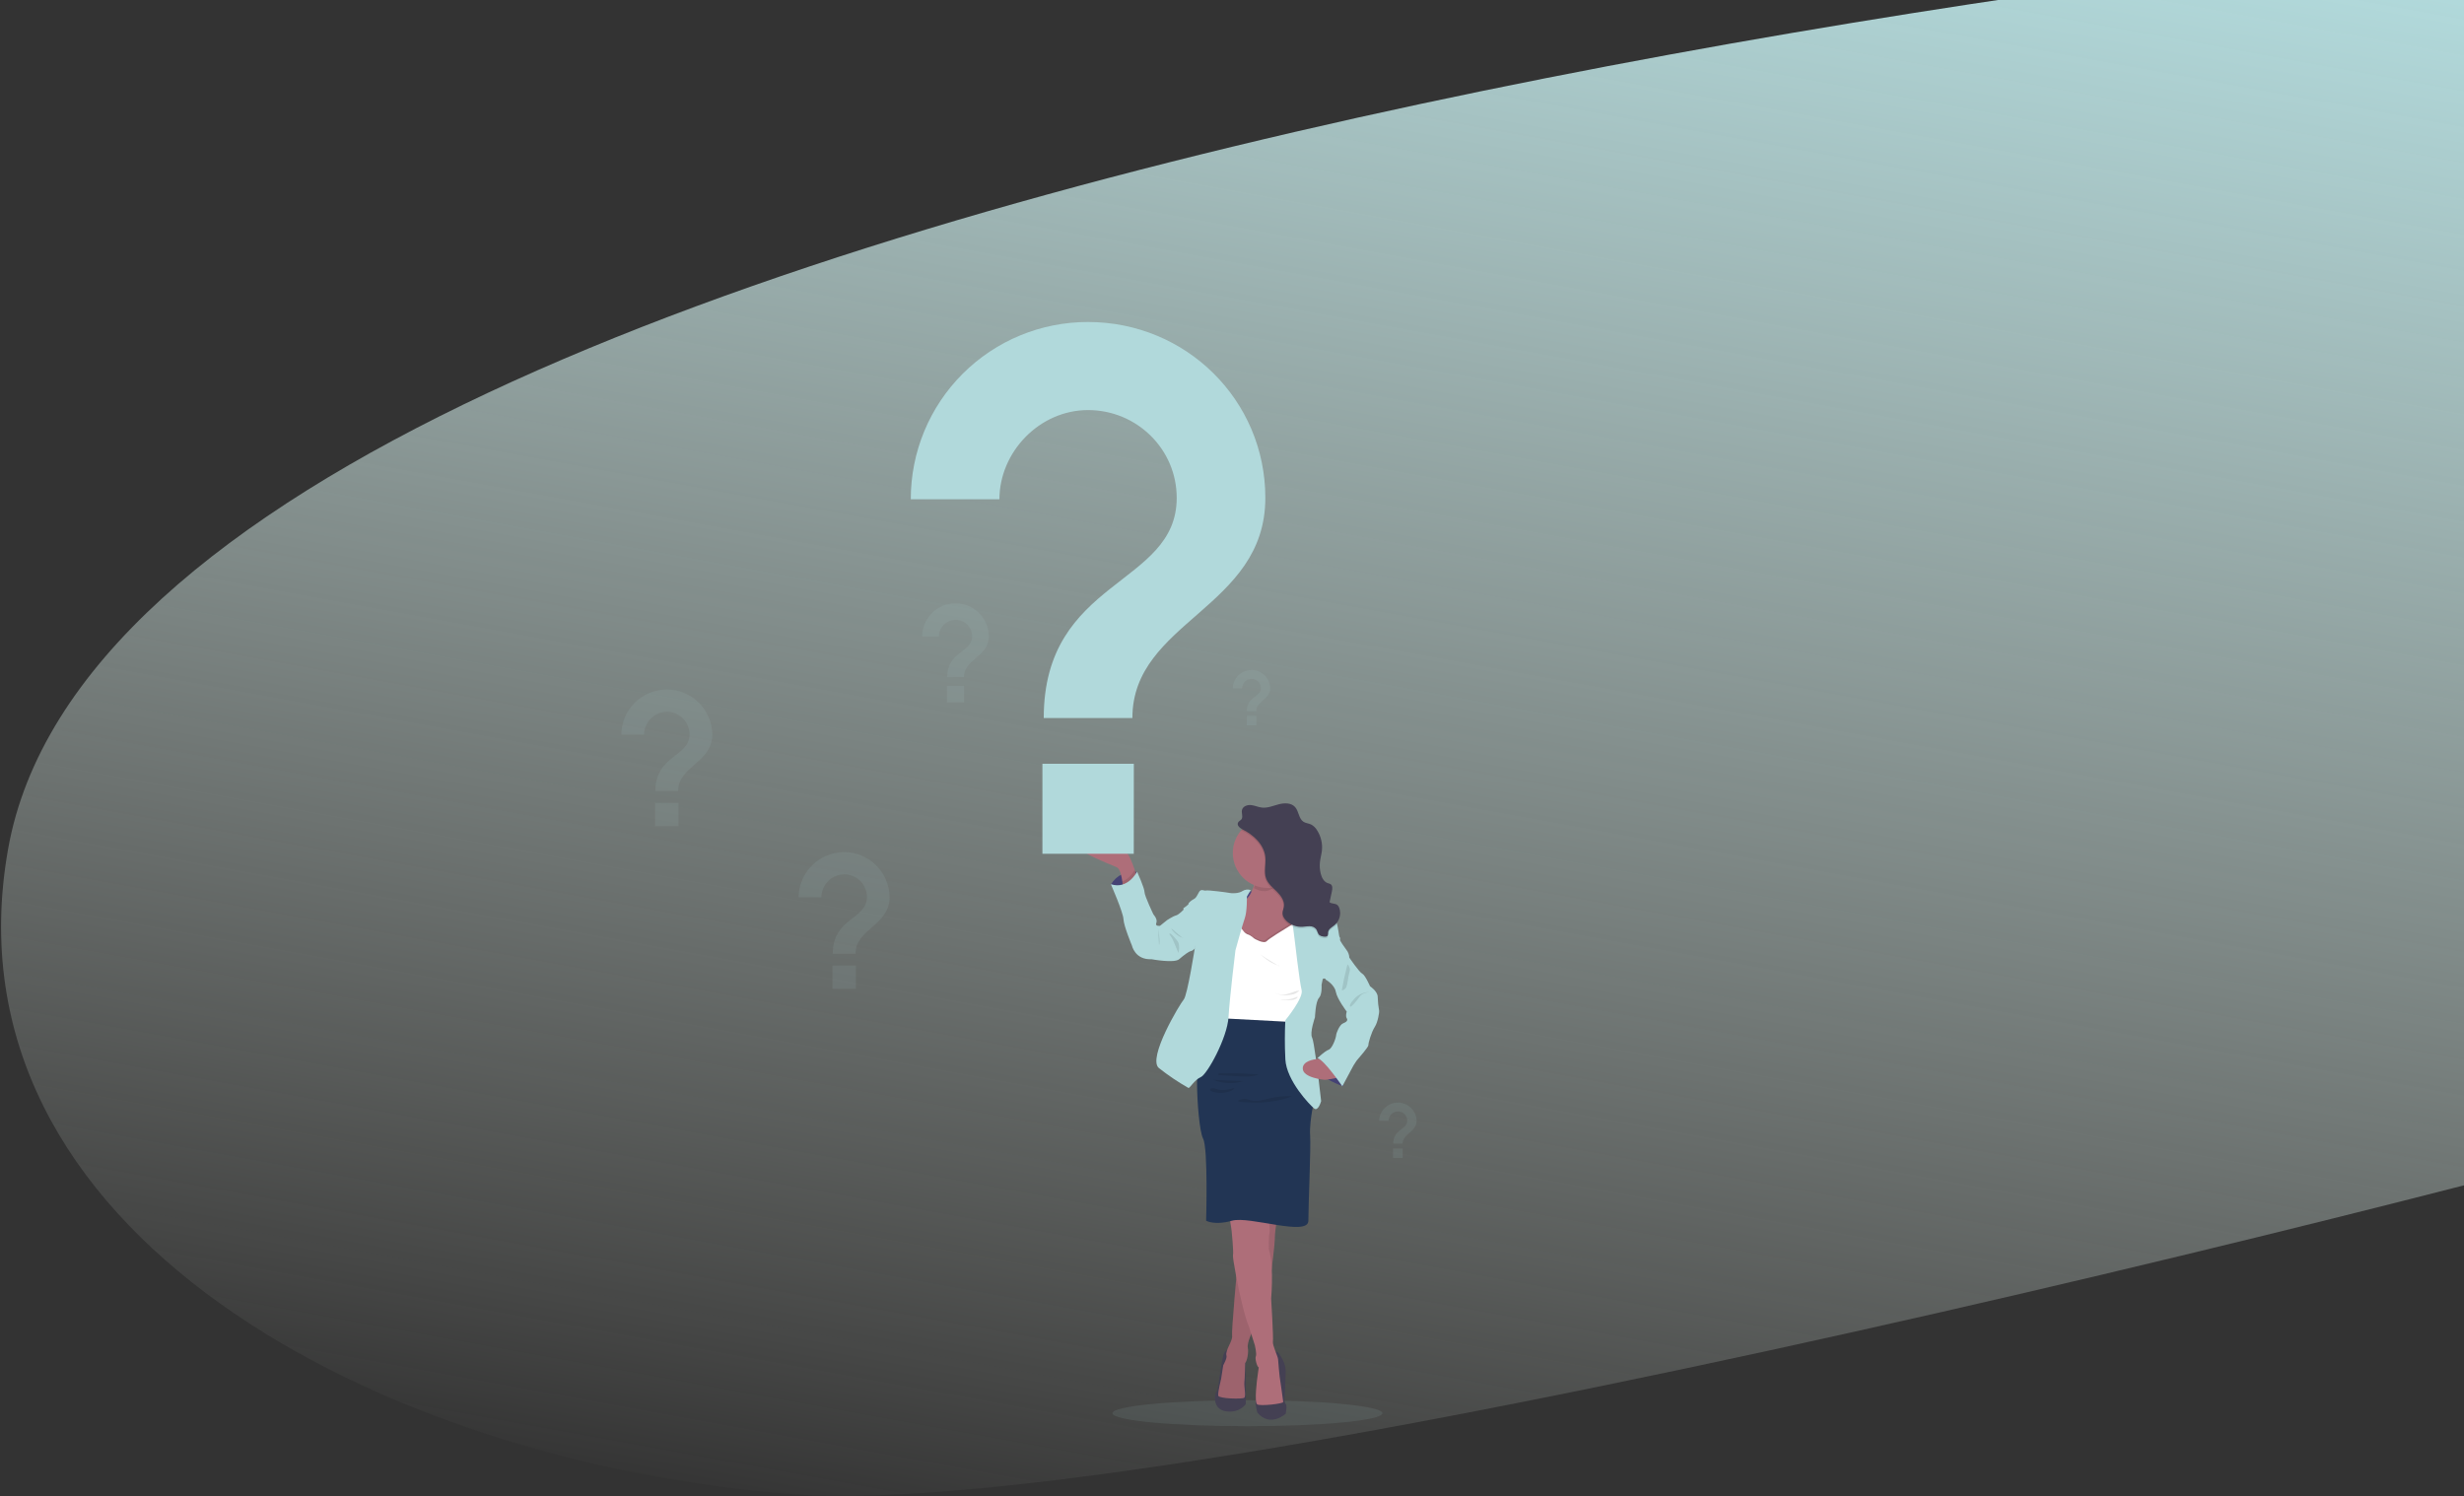 <?xml version="1.0" encoding="UTF-8"?>
<svg width="1515px" height="920px" viewBox="0 0 1515 920" version="1.1" xmlns="http://www.w3.org/2000/svg" xmlns:xlink="http://www.w3.org/1999/xlink">
    <rect x="0" y="0" width="1515" height="920" fill="#333333" stroke="none"/>
    <!-- Generator: Sketch 53.2 (72643) - https://sketchapp.com -->
    <title>Group</title>
    <desc>Created with Sketch.</desc>
    <defs>
        <linearGradient x1="50%" y1="100%" x2="50%" y2="6.54%" id="linearGradient-1">
            <stop stop-color="#F3F9EF" stop-opacity="0" offset="0%"></stop>
            <stop stop-color="#B1D9DB" offset="100%"></stop>
        </linearGradient>
    </defs>
    <g id="LAST-VERSION-HERE" stroke="none" stroke-width="1" fill="none" fill-rule="evenodd">
        <g id="FAQ" transform="translate(-405, 0)">
            <g id="Group" transform="translate(355.814, -326.954)">
                <path d="M1249.804,1308.162 C1503.697,1332.763 1793,1240.084 1793,1001.484 C1793,543.952 250.447,140 215.348,140 C215.348,140 89,849.593 89,856.488 C89,863.382 995.912,1283.561 1249.804,1308.162 Z" id="Oval-3-Copy-2" fill="url(#linearGradient-1)" transform="translate(941, 726) scale(-1, 1) rotate(-10) translate(-941, -726) "></path>
                <g id="undraw_questions_75e0" transform="translate(431.186, 524.954)" fill-rule="nonzero">
                    <ellipse id="Oval" fill="#B1D9DB" opacity="0.1" cx="385" cy="671" rx="83" ry="8"></ellipse>
                    <path d="M301,345.959 C304.334,340.279 310.637,337.212 317,338.175 L317,350 L310.048,350 L304.608,348.579 L301,345.959 Z" id="Path" fill="#4C4981"></path>
                    <path d="M301,345.959 C304.334,340.279 310.637,337.212 317,338.175 L317,350 L310.048,350 L304.608,348.579 L301,345.959 Z" id="Path" fill="#000000" opacity="0.1"></path>
                    <path d="M317,340.872 L308.371,347 C308.371,347 308.298,345.776 308.079,344.1 C307.649,340.93 306.685,336.173 304.603,335.253 C301.435,333.84 266.164,320.385 278.674,315.859 C291.185,311.333 310.38,326.168 310.38,326.168 C310.38,326.168 311.369,326.513 312.949,329.824 C313.759,331.565 314.869,334.53 315.704,336.954 C316.473,339.139 317,340.872 317,340.872 Z" id="Path" fill="#AE6E79"></path>
                    <polygon id="Path" fill="#4C4981" points="386.322 350.465 387.287 350 390 353.164 387.782 358 384 356.451 384.878 352.585"></polygon>
                    <path d="M373.58,632.005 C373.58,632.005 371.096,631.716 370.106,635.547 C369.116,639.378 367.623,650.003 367.623,650.003 C367.623,650.003 367.031,656.484 365.838,657.962 C364.645,659.44 363.46,668.668 371.892,669.84 C380.324,671.013 384,665.351 384,665.351 L383.7,639.594 L373.58,632.005 Z" id="Path" fill="#444053"></path>
                    <path d="M403.216,633 C403.216,633 408.608,638.739 408.509,645.249 C408.41,651.759 407.899,660.688 407.899,660.688 C407.899,660.688 407.404,664.303 408.509,665.304 C409.614,666.304 408.509,671.322 408.509,671.322 C408.509,671.322 399.028,680.07 391.063,670.584 C391.063,670.584 389.513,665.164 390.156,661.672 C390.799,658.179 392.597,642.478 392.597,642.478 L403.216,633 Z" id="Path" fill="#444053"></path>
                    <path d="M416,515.442 C416,515.442 410.655,530.369 408.372,533.83 C406.088,537.29 404.517,543.533 404.517,543.533 L402.436,556.284 C402.03,559.136 401.797,562.009 401.74,564.888 C401.837,567.759 396.589,609.58 396.589,609.58 L388.273,620.164 C388.273,620.164 384.613,627.579 385.204,630.676 C385.795,633.773 384.807,638.689 383.584,640.169 C383.584,640.169 383.39,649.872 383.09,652.031 C382.791,654.19 384.183,660.344 383.09,661.427 C381.997,662.511 367.445,662.026 367.048,660.239 C366.652,658.452 368.83,649.856 368.83,649.856 L370.117,641.552 C370.117,641.552 372.693,637.007 372.101,635.52 C371.51,634.032 373.186,630.579 373.284,630.28 C373.381,629.981 376.061,625.137 375.567,623.261 C375.073,621.385 378.685,581.489 378.685,581.489 L388.88,510 L416,515.442 Z" id="Path" fill="#AE6E79"></path>
                    <path d="M416,515.427 C416,515.427 415.19,517.675 414.081,520.628 C412.315,525.286 409.773,531.7 408.372,533.819 C406.096,537.281 404.509,543.525 404.509,543.525 L402.428,556.287 C402.026,559.14 401.796,562.013 401.74,564.893 C401.74,566.025 400.978,573.248 400.007,581.571 C398.509,594.293 396.589,609.595 396.589,609.595 L388.273,620.183 C388.273,620.183 387.852,620.991 387.325,622.269 C386.281,624.696 384.807,628.634 385.204,630.665 C385.795,633.73 384.807,638.672 383.584,640.16 C383.584,640.16 383.382,649.865 383.09,652.025 C382.799,654.184 384.183,660.331 383.09,661.423 C381.997,662.515 367.445,662.022 367.048,660.242 C366.652,658.463 368.83,649.857 368.83,649.857 L370.117,641.543 C370.117,641.543 372.693,636.997 372.093,635.509 C371.494,634.021 373.186,630.567 373.284,630.268 C373.381,629.969 376.061,625.124 375.567,623.248 C375.187,621.816 377.187,598.385 378.118,587.273 C378.434,583.779 378.636,581.506 378.636,581.506 L387.406,519.989 L388.119,515.031 L388.832,510 L416,515.427 Z" id="Path" fill="#000000" opacity="0.1"></path>
                    <path d="M407,664.079 C407.089,665.177 393.031,666.77 391.023,665.575 C389.014,664.38 391.023,649.564 391.023,649.564 L391.938,642.807 C390.958,642.701 389.468,637.334 390.156,636.041 C390.844,634.748 389.565,629.284 389.565,629.284 L387.233,621.965 L385.808,617.485 C383.492,612.354 380.139,597.717 378.058,586.788 C376.746,579.925 375.912,574.518 376.098,573.826 C376.592,572.038 375.288,559.011 375.288,559.011 C375.288,559.011 373.669,545.781 371.531,541.609 C370.081,538.844 367.255,528.46 365.506,521.76 C364.615,518.32 364,515.848 364,515.848 C364,515.848 378.965,514.588 388.043,514.149 C392.213,513.945 395.144,513.921 394.804,514.263 C394.464,514.604 394.375,516.426 394.391,519.06 C394.432,525.883 395.379,537.885 396.383,541.113 C397.768,545.585 399.153,559.003 398.562,560.304 C397.97,561.605 398.165,570.249 398.165,570.249 C399.185,573.76 399.773,577.384 399.914,581.039 C400.231,587.515 400.117,594.005 399.574,600.466 C399.574,600.466 401.056,624.633 400.659,626.918 C400.262,629.203 403.825,636.366 403.825,637.757 C403.825,639.147 404.813,648.596 404.813,648.596 C404.813,648.596 406.935,662.989 407,664.079 Z" id="Path" fill="#AE6E79"></path>
                    <path d="M415,374.07 L413.306,375.915 L412.2,377.117 L405.746,384.106 L389.069,386 L380.195,383.611 L378,383.017 C378,383.017 378,378.531 378.395,373.151 C378.96,366.252 380.307,357.873 383.527,355.589 C385.139,354.318 386.425,352.677 387.278,350.803 C387.922,349.51 388.462,348.168 388.892,346.788 C388.956,346.609 389.005,346.438 389.061,346.26 C389.787,343.851 390.311,341.385 390.626,338.889 C390.626,338.889 392.756,337.702 395.717,336.321 C403.439,332.688 416.775,327.674 412.136,338.889 C411.454,340.531 410.872,342.214 410.393,343.927 C410.321,344.179 410.256,344.431 410.2,344.675 C408.65,350.916 409.675,354.703 410.829,356.792 L410.829,356.792 C411.024,357.154 411.248,357.499 411.498,357.824 C411.814,358.26 412.192,358.646 412.62,358.97 L414.54,371.25 L414.701,372.266 L415,374.07 Z" id="Path" fill="#AE6E79"></path>
                    <path d="M412.051,340.063 C411.179,342.245 412.475,338.281 412.051,340.063 C408.562,342.645 400.345,350 395.729,350 C392.608,350 391.672,349.409 389,348.151 C389.809,345.515 390.385,342.808 390.72,340.063 C390.72,340.063 418.412,324.171 412.051,340.063 Z" id="Path" fill="#000000" opacity="0.1"></path>
                    <path d="M419,326.5 C418.991,337.499 410.688,346.721 399.75,347.879 C399.008,347.952 398.258,348 397.5,348 C385.626,348 376,338.374 376,326.5 C376,314.626 385.626,305 397.5,305 C409.374,305 419,314.626 419,326.5 L419,326.5 Z" id="Path" fill="#AE6E79"></path>
                    <path d="M422,422.432 L418.891,430.462 C418.891,430.462 416.363,430.567 412.419,430.689 C399.107,431.11 369.776,431.645 368.467,428.258 C368.173,427.399 368.019,426.499 368.009,425.592 C367.837,420.43 370.267,412.506 370.267,412.506 C370.267,412.506 371.666,396.648 371.666,395.959 C371.666,395.27 370.463,384.161 370.463,384.161 L372.869,375.247 L379.569,370.588 C379.569,370.588 382.572,375.15 384.372,375.539 C386.172,375.928 388.578,378.124 388.578,378.124 C388.578,378.124 394.477,381.689 396.383,379.704 C398.289,377.719 413.09,369 413.09,369 L420.895,377.524 L422,422.432 Z" id="Path" fill="#000000" opacity="0.1"></path>
                    <path d="M422,423.441 L418.947,431.464 C418.947,431.464 416.465,431.578 412.592,431.699 L412.215,431.699 C410.544,431.756 408.632,431.813 406.591,431.853 C396.203,432.096 381.895,432.161 374.415,431.043 C371.603,430.638 369.764,430.054 369.458,429.26 C369.289,428.782 369.171,428.288 369.105,427.785 C369.057,427.412 369.025,426.974 369.009,426.593 C368.84,421.431 371.226,413.505 371.226,413.505 C371.226,413.505 372.6,397.644 372.6,396.955 C372.6,396.267 371.419,385.155 371.419,385.155 L373.781,376.24 L378.304,373.047 L380.36,371.588 C381.052,372.633 381.806,373.634 382.618,374.587 C383.252,375.446 384.1,376.12 385.076,376.54 C386.852,376.937 389.206,379.126 389.206,379.126 C389.206,379.126 394.998,382.692 396.87,380.706 C398.292,379.19 407.129,373.736 411.211,371.248 C412.464,370.478 413.275,370 413.275,370 L414.304,371.151 L420.94,378.526 L422,423.441 Z" id="Path" fill="#FFFFFF"></path>
                    <path d="M317,340.9 L308.294,347 C308.294,347 308.221,345.782 308,344.114 C312.3,342.298 314.916,338.284 315.668,337 C316.469,339.175 317,340.9 317,340.9 Z" id="Path" fill="#000000" opacity="0.1"></path>
                    <path d="M347.763,361.728 L345.897,361.222 C345.897,361.222 342.84,364.483 341.07,364.915 C339.3,365.347 335.567,367.8 335.567,367.8 L331.231,371.289 C331.231,371.289 328.014,371.794 328.971,369.496 C329.928,367.197 327.201,364.312 327.201,364.312 C327.201,364.312 321.691,352.851 321.691,350.455 C321.691,348.058 317.137,338 317.137,338 C317.137,338 311.426,349.265 301,345.678 C301,345.678 308.578,362.918 308.771,367.205 C308.964,371.493 313.984,383.451 313.984,383.451 C313.984,383.451 315.858,392.327 325.986,391.83 C325.986,391.83 339.96,394.463 343.009,391.83 C346.058,389.197 348.809,387.127 350.249,386.825 C351.689,386.523 353,384.836 353,384.836 L353,372.985 L347.763,361.728 Z" id="Path" fill="#B1D9DB"></path>
                    <path d="M330,373 C330,373 331.743,382.032 330.627,383 L330,373 Z" id="Path" fill="#000000" opacity="0.1"></path>
                    <path d="M416,514.604 C416,514.604 415.189,516.918 414.077,519.957 C408.599,519.616 401.345,519.258 394.455,519.208 C392.021,519.208 389.635,519.208 387.379,519.291 C382.591,519.441 378.453,519.841 375.815,520.607 C372.481,521.66 368.995,522.122 365.509,521.972 C364.617,518.45 364,515.919 364,515.919 C364,515.919 378.996,514.629 388.093,514.179 L388.807,509 L416,514.604 Z" id="Path" fill="#000000" opacity="0.1"></path>
                    <path d="M427,478.593 L425.321,482.168 C425.321,482.168 425.087,483.232 424.789,484.922 C424.159,488.562 423.175,495.127 423.546,500.359 C424.038,508.013 422.457,542.631 422.457,552.631 C422.457,562.631 386.142,549.552 375.49,552.631 C364.838,555.711 359.592,552.631 359.592,552.631 C359.592,552.631 360.884,508.11 357.72,502.147 C355.566,498.084 354.048,479.95 354,468.023 C354,462.522 354.274,458.354 354.96,457.509 C357.131,454.828 366.403,428 366.403,428 L368.518,428.114 L374.167,428.414 L406.285,430.121 L411.328,430.389 L411.861,432.014 L427,478.593 Z" id="Path" fill="#223554"></path>
                    <path d="M443.704,466.877 L444,470 C444,470 428.229,464.886 429.029,458.6 C429.83,452.315 429.029,453.024 429.029,453.024 L441.704,454.091 L443.704,466.877 Z" id="Path" fill="#4C4981"></path>
                    <path d="M443.704,466.877 L444,470 C444,470 428.229,464.886 429.029,458.6 C429.83,452.315 429.029,453.024 429.029,453.024 L441.704,454.091 L443.704,466.877 Z" id="Path" fill="#000000" opacity="0.1"></path>
                    <path d="M340.409,375.81 C342.03,377.321 343.941,378.411 346,379 C345.404,378.858 344.85,378.554 344.389,378.116 C343.253,377.233 342.173,376.27 341.078,375.333 C340.191,374.573 339.088,373.309 338,373 C338.712,374.026 339.519,374.967 340.409,375.81 Z" id="Path" fill="#000000" opacity="0.1"></path>
                    <path d="M341.404,379.944 C341.918,380.522 342.335,381.179 342.637,381.889 C343.149,383.899 343.119,386.007 342.548,388 L339.984,381.849 C339.537,380.8 339.091,379.75 338.556,378.749 C338.32,378.322 336.843,376.538 337.014,376.166 C337.468,375.117 340.925,379.355 341.404,379.944 Z" id="Path" fill="#000000" opacity="0.1"></path>
                    <path d="M412.315,413.593 C414.07,413.341 415.712,412.433 417,411 C414.352,411.395 411.842,412.629 409.235,413.275 C406.814,413.94 404.277,413.663 402,412.484 C404.998,414.219 409.121,414.277 412.315,413.593 Z" id="Path" fill="#000000" opacity="0.1"></path>
                    <path d="M405,395.98 C404.525,396.051 404.041,395.93 403.654,395.642 C401.664,394.486 399.702,393.281 397.766,392.027 C395.882,390.798 393.607,389.551 392,388 C395.955,391.615 399.642,394.668 405,395.98 Z" id="Path" fill="#000000" opacity="0.1"></path>
                    <path d="M410.375,416.987 C411.41,417.035 412.448,416.949 413.462,416.732 C414.488,416.515 415.395,415.909 416,415.038 C415.633,414.952 415.248,415.014 414.925,415.211 C411.793,416.552 408.354,416.971 405,416.42 C406.608,417.119 408.669,416.979 410.375,416.987 Z" id="Path" fill="#000000" opacity="0.1"></path>
                    <path d="M392,462.803 C389.955,463.384 387.854,463.773 385.727,463.962 C384.072,464.034 382.414,464.004 380.763,463.871 L372.731,463.394 L368.715,463.151 C368.241,463.151 366.306,463.151 367.262,462.25 C367.744,461.811 370.426,462.091 371.117,462.068 C372.45,462.028 373.789,462.005 375.133,462 C377.791,462 380.458,462 383.117,462.152 C386.097,462.288 389.028,462.5 392,462.803 Z" id="Path" fill="#000000" opacity="0.1"></path>
                    <path d="M383,466.792 C381.59,466.732 379.774,467.592 378.323,467.779 C376.699,467.976 375.063,468.041 373.43,467.975 C370.197,467.895 367.004,467.226 364,466 C370.328,466.332 376.672,466.528 383,466.792 Z" id="Path" fill="#000000" opacity="0.1"></path>
                    <path d="M364.799,471.279 C365.393,471.409 365.979,471.584 366.551,471.802 C369.943,472.849 373.552,471.924 377,471 C376.14,472.404 374.589,473.006 373.037,473.389 C370.514,474.083 367.884,474.187 365.321,473.695 C364.517,473.52 362.5,473.206 362.106,472.299 C361.447,470.965 364.043,471.148 364.799,471.279 Z" id="Path" fill="#000000" opacity="0.1"></path>
                    <path d="M384.096,477.809 C385.121,478.022 386.132,478.297 387.125,478.631 C390.973,479.602 394.967,478.27 398.831,477.373 C403.477,476.303 408.24,475.855 413,476.041 C412.149,476.041 410.797,476.798 409.962,477.053 C408.868,477.39 407.759,477.702 406.649,477.982 C404.47,478.524 402.258,478.968 400.03,479.289 C395.533,479.949 390.982,480.15 386.445,479.889 C384.371,479.774 380.774,479.988 379,478.927 C380.534,478.002 382.322,477.61 384.096,477.809 L384.096,477.809 Z" id="Path" fill="#000000" opacity="0.1"></path>
                    <path d="M387,349.319 C385.327,348.744 383.485,348.953 381.982,349.889 C379.695,351.518 375.236,351.38 374.045,351.086 C372.853,350.793 360.465,349.189 359.451,349.588 C358.438,349.987 356.476,348.195 355.187,350.59 C353.898,352.984 353.306,354.271 352.017,354.866 C350.728,355.46 348.442,357.358 348.774,357.757 C349.107,358.156 345.531,360.543 345.531,360.543 L352.763,384.163 C352.763,384.163 348.101,414.038 345.823,416.628 C343.545,419.218 323.317,452.783 330.557,458.762 C336.289,463.289 342.354,467.374 348.701,470.979 C349.512,471.378 352.366,466.002 356.33,464.308 C360.295,462.614 372.593,440.199 373.355,427.453 C374.118,414.706 377.62,386.321 377.62,386.321 C377.62,386.321 381.884,370.781 383.368,366.594 C384.852,362.408 384.657,353.237 384.657,353.237 L387,349.319 Z" id="Path" fill="#B1D9DB"></path>
                    <path d="M434.225,404.193 C434.225,404.193 431.454,403.099 431.26,404.193 C431.065,405.286 430.563,407.652 430.563,407.652 C430.563,407.652 431.057,413.403 428.943,415.679 C426.828,417.955 426.512,427.562 426.512,427.562 C426.512,427.562 423.175,437.072 424.754,440.045 C425.33,441.122 426.221,446.525 427.112,453.006 C427.679,457.056 428.238,461.503 428.732,465.569 C429.632,472.957 430.304,479.073 430.304,479.073 C430.304,479.073 428.514,485.609 426.034,483.625 C423.555,481.64 409.021,466.687 408.308,453.411 C407.822,444.087 408.017,435.987 408.179,431.993 C408.244,430.3 408.308,429.344 408.308,429.344 C408.308,429.344 419.602,415.671 418.314,410.819 C417.026,405.967 414.052,380.037 414.052,380.037 L413.534,376.028 L412.975,371.718 L412.845,370.771 L411.055,357 L411.055,357 C411.371,357.073 422.486,359.584 423.952,361.05 C425.419,362.516 434.484,364.614 434.484,364.614 C437.269,365.37 439.423,367.579 440.107,370.382 C440.196,370.657 440.261,370.949 440.325,371.249 C441.516,377 441.136,377.688 441.946,378.685 C442.756,379.681 434.225,404.193 434.225,404.193 Z" id="Path" fill="#B1D9DB"></path>
                    <path d="M440.975,464.063 C440.813,464.402 440.162,464.693 439.236,464.953 C437.061,465.454 434.853,465.804 432.627,466 C432.627,466 418.807,464.937 419.002,458.867 C419.148,454.513 425.392,453.355 428.895,453.095 C429.671,453.025 430.45,452.994 431.228,453.001 C431.228,453.001 441.569,462.819 440.975,464.063 Z" id="Path" fill="#AE6E79"></path>
                    <path d="M440.975,463.107 C440.811,463.447 440.153,463.739 439.216,464 C435.573,459.313 430.491,453.297 428,452.768 L428.756,452.096 C429.541,452.025 430.329,451.994 431.116,452.001 C431.116,452.001 441.575,461.858 440.975,463.107 Z" id="Path" fill="#000000" opacity="0.1"></path>
                    <path d="M436.821,378 L440.92,378.602 C442.4,381.191 444.043,383.685 445.839,386.068 C446.941,387.428 447.573,389.104 447.643,390.847 C447.643,390.847 453.661,399.705 455.563,400.699 C457.465,401.692 460.375,408.466 460.375,408.466 C460.375,408.466 465.089,411.552 465.089,415.036 C465.172,417.942 465.474,420.837 465.991,423.699 C466.097,424.195 465.294,430.375 463.285,433.469 C461.277,436.562 459.268,443.385 459.375,444.606 C459.481,445.828 453.759,452.178 452.16,454.165 C450.826,456.022 449.652,457.989 448.651,460.043 L443.339,470 C443.339,470 432.107,453.57 428,452.675 C428,452.675 432.607,448.295 434.911,447.497 C437.215,446.699 439.428,440.169 439.527,438.639 C439.625,437.108 441.634,432.166 443.732,431.311 C445.831,430.456 446.946,429.52 446.044,428.12 C445.143,426.719 446.044,424.049 446.044,424.049 C446.044,424.049 440.125,416.282 439.322,411.836 C438.518,407.391 433.108,404.371 433.108,404.371 L430,396.799 L436.821,378 Z" id="Path" fill="#B1D9DB"></path>
                    <path d="M451.797,415.119 C454.097,413.171 456.991,412.07 460,412 C458.072,412.334 456.044,412.759 454.631,414.11 C454.076,414.695 453.578,415.332 453.144,416.011 C452.662,416.704 448.739,421.708 448.157,420.915 C447.185,419.756 451.008,415.795 451.797,415.119 Z" id="Path" fill="#000000" opacity="0.1"></path>
                    <path d="M443,411 C444.203,410.892 445.255,410.115 445.753,408.969 C446.223,407.836 446.514,406.631 446.613,405.401 C446.895,403.342 447.293,401.302 447.804,399.292 C448.115,398.487 448.054,397.577 447.638,396.825 C447.427,396.183 447.14,395.57 446.786,395 C446.076,395.822 445.871,397.738 445.579,398.84 C445.217,400.205 444.885,401.578 444.57,402.951 C444.404,403.608 443.095,411 443,411 Z" id="Path" fill="#000000" opacity="0.1"></path>
                    <path d="M440,370.454 C439.598,370.978 439.135,371.453 438.621,371.869 C436.989,373.161 434.826,374.25 434.622,376.29 C434.679,376.953 434.596,377.621 434.377,378.249 C433.855,379.144 432.574,379.062 431.554,378.892 C430.693,378.814 429.868,378.511 429.163,378.014 C428.094,377.103 427.996,375.478 427.18,374.331 C426.175,373.132 424.666,372.468 423.1,372.535 C421.574,372.486 420.056,372.828 418.53,372.893 C417.549,372.942 416.566,372.877 415.6,372.698 C415.282,372.649 414.966,372.584 414.654,372.503 C413.972,372.335 413.305,372.11 412.663,371.828 C412.33,371.696 412.005,371.544 411.691,371.373 C410.67,370.85 409.723,370.194 408.876,369.422 C407.383,368.056 406.142,366.17 406.265,364.146 C406.338,362.903 406.901,361.757 407.081,360.529 C407.693,357.018 405.351,353.701 402.813,351.189 C401.801,350.19 400.724,349.222 399.712,348.206 C398.136,346.758 396.892,344.99 396.064,343.02 C395.383,340.924 395.161,338.706 395.411,336.517 C395.641,334.298 395.703,332.064 395.599,329.836 C394.848,321.935 388.075,315.879 381.302,312.587 L381,312.432 C386.483,306.164 395.083,303.575 403.133,305.768 C411.184,307.961 417.264,314.55 418.781,322.725 C420.299,330.899 416.986,339.218 410.255,344.134 C410.182,344.386 410.116,344.638 410.059,344.882 C408.493,351.124 409.529,354.912 410.696,357.001 L410.696,357.001 C411.014,357.074 422.21,359.594 423.687,361.066 C425.164,362.537 434.296,364.642 434.296,364.642 C437.123,365.392 439.312,367.622 440,370.454 L440,370.454 Z" id="Path" fill="#000000" opacity="0.1"></path>
                    <path d="M379.584,307.276 C380.028,306.767 380.698,306.508 381.15,306.015 C382.546,304.495 381.15,302.012 381.658,300.007 C382.207,297.783 384.935,296.813 387.211,297.048 C389.487,297.282 391.618,298.333 393.894,298.592 C397.429,298.988 400.851,297.452 404.297,296.554 C407.743,295.657 411.908,295.608 414.281,298.252 C416.653,300.897 416.492,305.401 419.446,307.317 C420.81,308.198 422.529,308.295 424.006,308.934 C425.622,309.765 426.963,311.049 427.864,312.629 C430.202,316.308 431.231,320.671 430.786,325.009 C430.535,327.354 429.857,329.634 429.583,331.979 C429.304,334.415 429.469,336.88 430.067,339.257 C430.689,341.683 432.037,344.303 434.45,345.079 C435.007,345.202 435.549,345.389 436.064,345.637 C437.46,346.51 437.275,348.564 436.919,350.165 L435.483,356.804 C436.863,357.855 439.01,357.402 440.325,358.51 C440.852,358.992 441.242,359.606 441.455,360.289 C442.784,364.09 441.631,368.318 438.558,370.914 C436.944,372.2 434.805,373.283 434.603,375.305 C434.665,375.964 434.582,376.629 434.361,377.253 C433.852,378.143 432.577,378.062 431.568,377.892 C430.72,377.814 429.907,377.513 429.212,377.019 C428.146,376.113 428.058,374.496 427.251,373.356 C426.255,372.165 424.764,371.505 423.215,371.569 C421.698,371.52 420.205,371.86 418.687,371.933 C415.188,372.076 411.771,370.84 409.172,368.488 C407.687,367.122 406.468,365.254 406.581,363.232 C406.654,362.003 407.211,360.855 407.388,359.634 C407.985,356.149 405.677,352.842 403.167,350.343 C400.657,347.844 397.711,345.54 396.484,342.216 C394.951,338.101 396.436,333.508 396.024,329.141 C395.282,321.273 388.591,315.257 381.884,311.974 C380.391,311.206 377.849,309.258 379.584,307.276 Z" id="Path" fill="#444053"></path>
                    <path d="M315.105,327 L258.936,327 L258.936,271.651 L315.145,271.651 L315.105,327 Z M314.293,243.547 L259.748,243.547 C259.748,157.536 341.504,162.562 341.504,108.147 C341.504,78.175 316.972,54.163 287,54.163 C257.028,54.163 232.504,80.051 232.504,109 L178,109 C177.95,80.076 189.418,52.323 209.871,31.871 C230.323,11.418 258.076,-0.05 287,0 C347.205,0 396,48.032 396,108.147 C396,176.188 314.252,183.935 314.252,243.547 L314.293,243.547 Z" id="Shape" fill="#B1D9DB"></path>
                    <path d="M35.181,310 L20.746,310 L20.746,295.689 L35.181,295.689 L35.181,310 Z M34.963,288.477 L20.965,288.477 C20.965,266.303 41.962,267.595 41.962,253.552 C41.947,249.841 40.463,246.288 37.838,243.676 C35.212,241.063 31.66,239.605 27.964,239.623 C20.281,239.801 14.113,246.042 13.998,253.755 L0,253.755 C0.193,238.413 12.607,226.06 27.893,226 C43.178,225.94 55.687,238.195 56,253.536 C55.96,271.079 34.963,273.077 34.963,288.444 L34.963,288.477 Z" id="Shape" fill="#B1D9DB" opacity="0.1"></path>
                    <path d="M144.246,410 L129.811,410 L129.811,395.724 L144.246,395.724 L144.246,410 Z M144.035,388.476 L130.037,388.476 C130.037,366.287 151.034,367.587 151.034,353.538 C151.019,349.827 149.536,346.273 146.91,343.661 C144.284,341.049 140.732,339.592 137.036,339.612 C129.32,339.751 123.106,346.016 122.998,353.766 L109,353.766 C109.193,338.417 121.607,326.06 136.893,326 C152.178,325.94 164.687,338.2 165,353.546 C165.024,371.097 144.035,373.104 144.035,388.476 Z" id="Shape" fill="#B1D9DB" opacity="0.1"></path>
                    <path d="M210.78,234 L200.212,234 L200.212,223.709 L210.78,223.709 L210.78,234 Z M210.625,218.446 L200.375,218.446 C200.375,202.431 215.75,203.362 215.75,193.225 C215.737,190.546 214.65,187.981 212.728,186.095 C210.805,184.209 208.206,183.157 205.5,183.169 C199.862,183.282 195.328,187.802 195.25,193.387 L185,193.387 C184.971,186.133 188.851,179.414 195.179,175.761 C201.507,172.109 209.322,172.078 215.679,175.68 C222.037,179.283 225.971,185.971 226,193.225 C225.984,205.897 210.625,207.346 210.625,218.446 L210.625,218.446 Z" id="Shape" fill="#B1D9DB" opacity="0.1"></path>
                    <path d="M390.498,248 L384.567,248 L384.567,242.198 L390.498,242.198 L390.498,248 Z M390.408,239.257 L384.624,239.257 C384.624,230.248 393.248,230.771 393.248,225.066 C393.248,223.559 392.641,222.114 391.562,221.054 C390.483,219.995 389.021,219.408 387.504,219.425 C384.342,219.49 381.799,222.03 381.752,225.171 L376,225.171 C376.14,218.979 381.221,214.024 387.456,214 C393.692,213.976 398.812,218.891 399,225.082 C399.032,232.165 390.408,233.012 390.408,239.257 L390.408,239.257 Z" id="Shape" fill="#B1D9DB" opacity="0.1"></path>
                    <path d="M480.465,514 L474.535,514 L474.535,508.198 L480.465,508.198 L480.465,514 Z M480.376,505.257 L474.624,505.257 C474.624,496.24 483.256,496.771 483.256,491.066 C483.234,487.932 480.66,485.407 477.504,485.425 C474.34,485.486 471.795,488.028 471.752,491.171 L466,491.171 C466.14,484.979 471.221,480.024 477.456,480 C483.692,479.976 488.812,484.891 489,491.082 C489.032,498.198 480.408,499.012 480.408,505.257 L480.376,505.257 Z" id="Shape" fill="#B1D9DB" opacity="0.1"></path>
                </g>
            </g>
        </g>
    </g>
</svg>